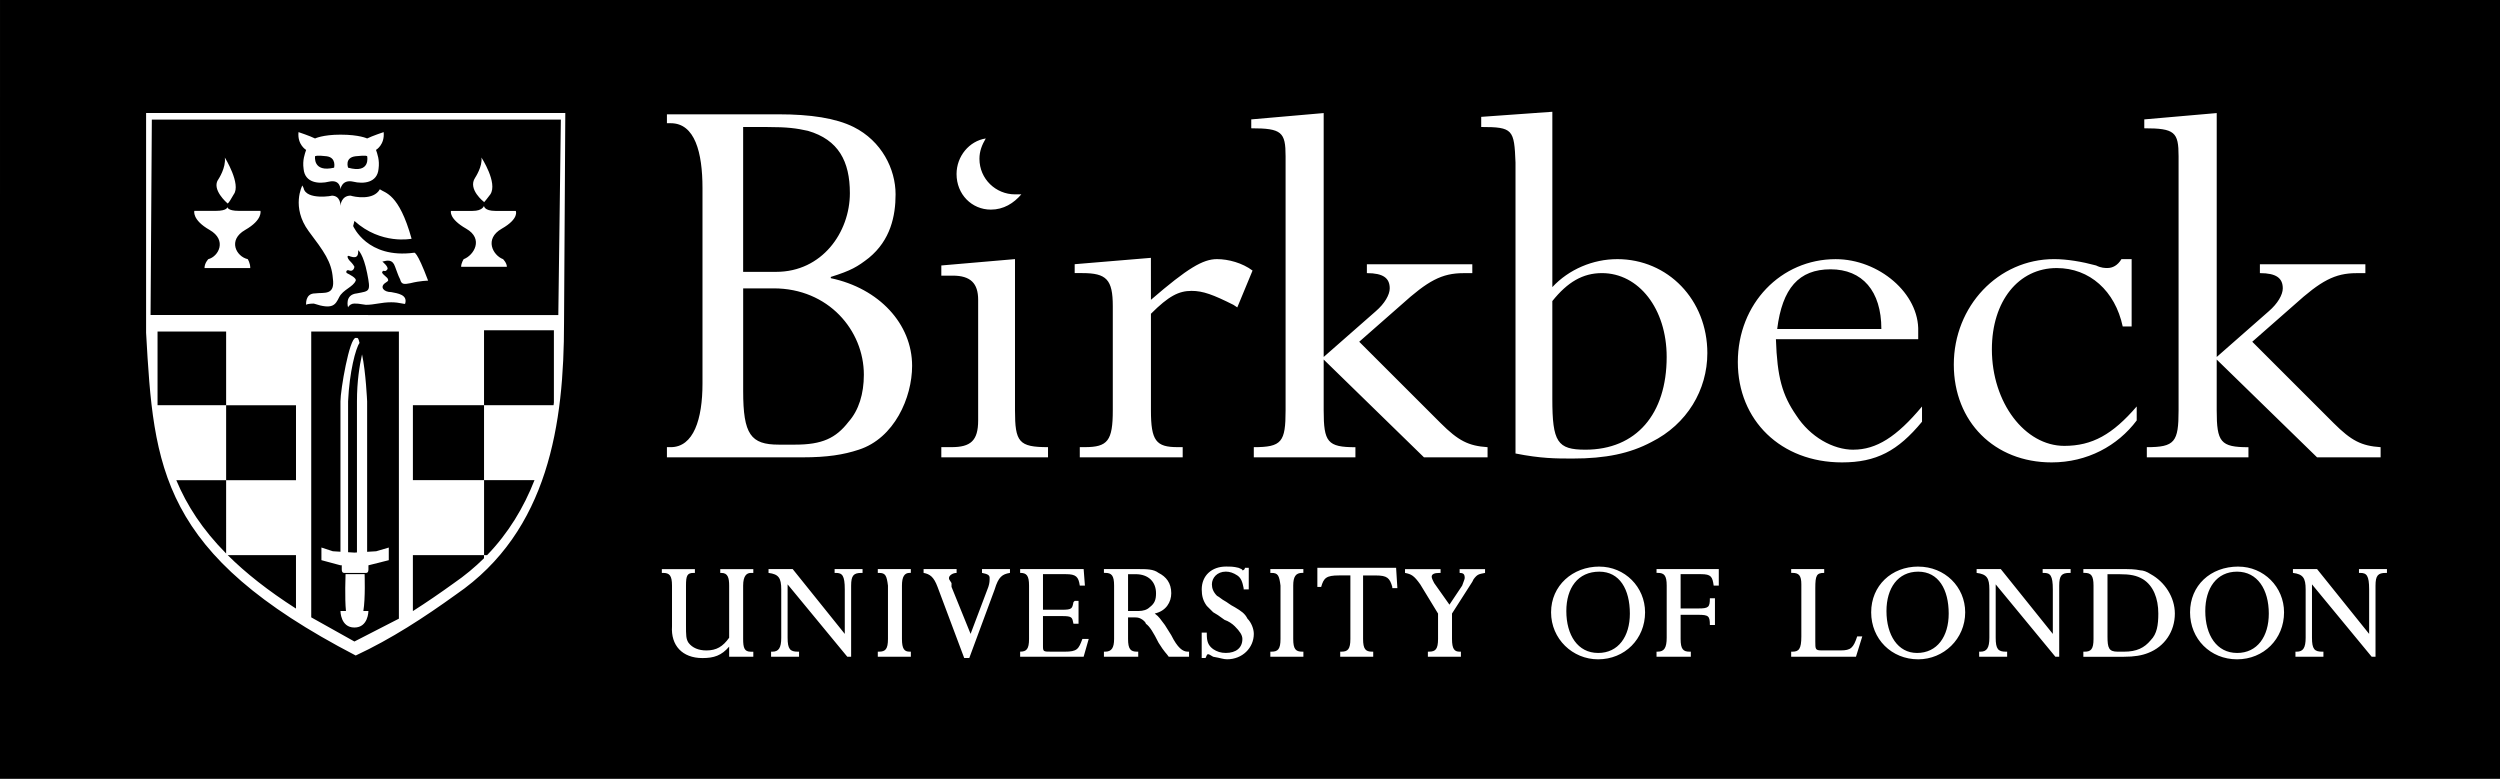 <svg xmlns="http://www.w3.org/2000/svg" width="157.309" height="49" viewBox="9.219 2.872 157.309 49" enable-background="new 9.219 2.872 157.309 49"><rect x="9.219" y="2.872" width="157.309" height="49" fill="#808080" stroke="none"/><path d="M9.22 2.872h157.308v49H9.218z"/><g fill="#fff"><path d="M61.496 20.377v-.08c1.28-.4 1.678-.64 2.398-1.2 1.36-1.118 1.678-2.637 1.678-3.995 0-1.6-.88-3.357-2.637-4.237-1.12-.56-2.718-.8-4.716-.8h-7.035v.56h.24c1.52 0 1.998 1.84 1.998 4.077v12.31c0 2.237-.56 3.997-1.998 3.997h-.24v.64h8.553c1.52 0 2.56-.162 3.517-.48 2.24-.72 3.358-3.277 3.358-5.276 0-2.64-2.08-4.877-5.117-5.517zm-5.515-9.512h1.52c1.278 0 1.838.08 2.557.24 1.918.56 2.638 1.917 2.638 3.917 0 2.477-1.758 4.956-4.636 4.956h-2.08v-9.113zm6.634 18.545c-.8 1.04-1.678 1.44-3.356 1.44h-1.04c-1.757 0-2.237-.642-2.237-3.36v-6.473h1.92c3.437 0 5.674 2.638 5.674 5.435 0 1.2-.32 2.237-.96 2.958zM73.086 28.69c0 1.998.24 2.318 2.078 2.318v.64H68.45v-.64h.64c1.2 0 1.678-.4 1.678-1.68v-7.592c0-1.04-.48-1.52-1.6-1.52h-.718v-.64l4.636-.4v9.513zM81.64 21.737c2.318-2 3.276-2.56 4.157-2.56.72 0 1.598.24 2.237.72l-.96 2.318-.24-.16c-1.277-.64-1.917-.88-2.637-.88-.8 0-1.438.32-2.557 1.44v6.075c0 1.918.32 2.317 1.678 2.317h.32v.64h-6.475v-.64h.32c1.437 0 1.757-.4 1.757-2.317v-6.556c0-1.678-.4-2.078-1.918-2.078h-.48v-.56l4.796-.4.002 2.64zM92.51 25.333l3.278-2.877c.56-.48.878-1.04.878-1.438 0-.64-.398-.96-1.438-.96V19.5h6.634v.56h-.56c-1.36 0-2.237.48-3.916 1.998l-2.64 2.318 5.118 5.114c1.12 1.12 1.758 1.44 2.958 1.52v.64h-4l-6.312-6.155v3.197c0 2 .24 2.32 1.997 2.32v.637h-6.394v-.64c1.76 0 2-.32 2-2.318v-15.99c0-1.517-.243-1.757-2.16-1.757v-.56l4.557-.398v15.346zM110.975 19.178c-1.518 0-3.037.64-4.077 1.76V9.905l-4.476.32v.638c1.997 0 2.078.16 2.158 2.238v18.306c1.6.318 2.557.318 3.598.318 2.078 0 3.6-.318 4.957-1.04 2.236-1.118 3.516-3.275 3.516-5.594 0-3.355-2.477-5.914-5.675-5.914zm-1.998 11.99c-1.76 0-2.08-.48-2.08-3.197v-6.154c.96-1.2 1.922-1.76 3.12-1.76 2.317 0 4.075 2.24 4.075 5.276 0 3.598-1.918 5.835-5.115 5.835zM125.843 31.17c-1.28 0-2.718-.8-3.597-2.16-.88-1.278-1.2-2.397-1.28-4.794h8.954v-.482c.08-2.397-2.48-4.555-5.195-4.555-3.438 0-6.156 2.797-6.156 6.474 0 3.676 2.717 6.315 6.554 6.315 2.158 0 3.518-.72 5.036-2.56v-.958c-1.6 1.92-2.88 2.717-4.317 2.717zm-1.438-11.352c1.997 0 3.196 1.36 3.196 3.756h-6.555c.32-2.557 1.36-3.756 3.36-3.756zM143.348 23.415h-.56c-.48-2.237-2.078-3.676-4.155-3.676-2.4 0-4.078 2.078-4.078 5.115 0 3.356 2.078 6.074 4.557 6.074 1.76 0 3.038-.72 4.556-2.48v.88c-1.197 1.598-3.115 2.64-5.354 2.64-3.6 0-6.155-2.56-6.155-6.156 0-3.677 2.797-6.636 6.312-6.636.8 0 1.76.16 2.64.4.32.16.56.16.718.16.32 0 .64-.16.88-.56h.64v4.237h-.002zM148.704 25.333l3.276-2.877c.56-.48.88-1.04.88-1.438 0-.64-.4-.96-1.44-.96V19.5h6.637v.56h-.56c-1.36 0-2.24.48-3.918 1.998l-2.64 2.318 5.117 5.114c1.12 1.12 1.76 1.44 2.96 1.52v.64h-3.998l-6.316-6.155v3.197c0 2 .24 2.32 1.997 2.32v.637h-6.394v-.64c1.76 0 1.998-.32 1.998-2.318v-15.99c0-1.517-.24-1.757-2.158-1.757v-.56l4.558-.398v15.346zM55.1 43.56c-.478.56-.957.72-1.678.72-1.278 0-1.998-.802-1.918-2v-2.558c0-.64-.16-.8-.56-.8h-.08v-.24h2.08v.24h-.08c-.4 0-.48.16-.48.8v2.48c0 .64 0 .877.16 1.118.24.318.638.48 1.118.48.64 0 1.04-.24 1.438-.8v-3.277c0-.48-.08-.8-.48-.8h-.08v-.24h2.08v.24h-.16c-.24 0-.48.16-.48.8v3.355c0 .56.08.802.48.802h.16v.317H55.1v-.638zM63.495 38.922h-.08c-.48 0-.64.16-.64.8v4.476h-.24l-3.757-4.556V43c0 .72.16.878.64.878h.08v.32h-1.76v-.32h.08c.4 0 .56-.24.56-.878v-3.038c0-.72-.16-.96-.8-1.04v-.242h1.52l3.278 4.08v-2.8c0-.878-.16-1.038-.56-1.038h-.08v-.242h1.758v.242zM139.512 38.922h-.08c-.48 0-.64.16-.64.8v4.476h-.24l-3.757-4.556V43c0 .72.16.878.64.878h.08v.32h-1.76v-.32h.082c.398 0 .56-.24.56-.878v-3.038c0-.72-.16-.96-.802-1.04v-.242h1.52l3.275 4.08v-2.8c0-.878-.16-1.038-.56-1.038h-.08v-.242h1.76v.242h.002zM159.415 38.922h-.08c-.48 0-.64.16-.64.8v4.476h-.24l-3.758-4.556V43c0 .72.16.878.642.878h.078v.32h-1.76v-.32h.082c.397 0 .56-.24.56-.878v-3.038c0-.72-.162-.96-.8-1.04v-.242h1.518l3.277 4.08v-2.8c0-.878-.16-1.038-.56-1.038h-.08v-.242h1.76v.242zM66.53 44.197h-2.077v-.32h.08c.398 0 .56-.16.56-.8v-3.355c-.08-.64-.16-.8-.56-.8h-.08v-.242h2.078v.24h-.078c-.32 0-.48.24-.48.8v3.357c0 .64.16.8.48.8h.08v.32zM91.23 44.197h-2.077v-.32h.08c.398 0 .56-.16.56-.8v-3.355c-.08-.64-.16-.8-.56-.8h-.08v-.242h2.078v.24h-.078c-.4 0-.56.24-.56.8v3.357c0 .64.158.8.56.8h.08v.32zM72.767 38.922c-.48.08-.72.24-.96 1.04l-1.597 4.314h-.32L68.212 39.8c-.24-.64-.48-.8-.878-.88v-.24h2.078v.242c-.24 0-.48.16-.48.32 0 .078 0 .078.16.318v.24l1.2 2.958L71.41 39.8c.08-.24.08-.4.08-.56 0-.16-.08-.24-.48-.32v-.24h1.76v.242h-.003zM77.483 39.72h-.32c-.08-.56-.24-.72-.878-.72h-1.438v2.24h1.2c.638 0 .638-.082.718-.48l.08-.08h.24v1.438h-.32c-.078-.4-.078-.48-.718-.48h-1.2v1.84c0 .4 0 .4.56.4h.8c.8 0 .88-.16 1.12-.8h.398l-.32 1.118H73.41v-.32c.4 0 .56-.16.56-.8V39.72c0-.64-.16-.8-.56-.8v-.24h3.996l.08 1.04zM83.957 43.877c-.32 0-.64-.24-1.04-1.04l-.4-.638c-.318-.4-.318-.48-.638-.722.718-.16 1.04-.72 1.04-1.28 0-.638-.32-1.037-.8-1.277-.32-.24-.72-.24-1.36-.24h-2.077v.24h.08c.4 0 .56.16.56.8v3.357c0 .56-.16.8-.56.8h-.08v.32h2.158v-.32h-.08c-.4 0-.56-.16-.56-.8V41.72h.24c.32 0 .4 0 .56.08.162.08.32.238.32.32.24.158.48.56.8 1.197.4.64.48.64.64.88h1.278v-.32h-.08zM81.56 41.08c-.16.16-.4.24-.72.24h-.64v-2.318h.48c.8 0 1.28.48 1.28 1.2 0 .4-.08.638-.4.88zM87.794 39.96h-.32v-.08c-.08-.398-.16-.638-.4-.8-.24-.16-.478-.24-.718-.24-.56 0-.88.4-.88.8 0 .24.08.48.32.722.16.078.32.24.48.318.16.08.32.24.64.4.4.238.64.397.797.72.24.238.4.637.4.957 0 .88-.72 1.6-1.68 1.6-.24 0-.398-.08-.877-.16-.16-.08-.24-.16-.32-.16s-.08.08-.16.24h-.242v-1.6h.32v.08c0 .48.08.72.4.96.24.16.48.24.8.24.64 0 1.04-.32 1.04-.88 0-.24-.16-.48-.48-.8-.16-.16-.4-.32-.64-.4-.32-.24-.56-.398-.718-.48l-.4-.398c-.24-.32-.32-.64-.32-1.04 0-.878.64-1.437 1.52-1.437.32 0 .48 0 .8.08.16.08.24.08.24.16.08 0 .16-.08.16-.16h.24l-.002 1.358zM97.067 38.602l.08 1.278h-.32v-.078c-.16-.56-.32-.72-1.04-.72h-.798v3.995c0 .64.16.8.56.8h.078v.32H93.55v-.32h.08c.4 0 .56-.16.56-.8V39.08h-.72c-.8 0-.958.162-1.118.722h-.24v-1.2h4.955zM102.662 38.922c-.4.08-.48.08-.72.398l-.08.16-1.278 1.998v1.6c0 .64.16.8.48.8h.08v.318h-2.078v-.32h.08c.4 0 .56-.16.56-.8V41.48l-1.12-1.838c-.398-.56-.56-.64-.958-.72v-.24h2.238v.24h-.08c-.32 0-.48.08-.48.24 0 0 0 .082.078.24l.08.16.96 1.358.8-1.198c.08-.24.16-.4.16-.48 0-.24-.08-.318-.32-.318v-.24h1.6v.24h-.002zM109.856 38.523c-1.68 0-3.038 1.198-3.038 2.878 0 1.68 1.36 2.958 2.957 2.958 1.68 0 2.958-1.28 2.958-2.957 0-1.598-1.277-2.877-2.877-2.877zm-.08 5.435c-1.278 0-1.998-1.12-1.998-2.637 0-1.44.718-2.478 2.078-2.478 1.28 0 1.92 1.12 1.92 2.638 0 1.438-.72 2.478-2 2.478zM129.92 38.523c-1.678 0-2.96 1.198-2.96 2.878 0 1.68 1.282 2.958 2.96 2.958 1.598 0 2.956-1.28 2.956-2.957 0-1.598-1.277-2.877-2.956-2.877zm-.08 5.435c-1.198 0-1.918-1.12-1.918-2.637 0-1.44.72-2.478 1.998-2.478s1.918 1.12 1.918 2.638c0 1.438-.72 2.478-2 2.478zM150.063 38.523c-1.76 0-3.038 1.198-3.038 2.878 0 1.68 1.28 2.958 2.958 2.958 1.677 0 2.957-1.28 2.957-2.957 0-1.598-1.28-2.877-2.877-2.877zm-.08 5.435c-1.278 0-2-1.12-2-2.637 0-1.44.72-2.478 2-2.478s1.997 1.12 1.997 2.638c0 1.438-.72 2.478-1.997 2.478zM117.37 39.72h-.32c-.08-.56-.16-.72-.8-.72h-1.28v2.158h1.12c.64 0 .72-.08.72-.64h.32v1.68h-.32c0-.56-.08-.64-.72-.64h-1.12v1.52c0 .64.162.8.56.8h.082v.318h-2.158v-.32h.08c.4 0 .56-.24.56-.88V39.72c0-.64-.16-.8-.56-.8h-.08v-.24h3.917v1.04zM126.003 44.197h-4.077v-.32h.08c.4 0 .56-.16.56-.958V39.64c0-.56-.16-.72-.56-.72h-.08v-.242h2.078v.242c-.48 0-.56.16-.56.958V43.238c0 .48 0 .56.398.56h1.2c.64 0 .8-.16 1.038-.88h.32l-.397 1.28zM144.548 39c-.24-.16-.48-.24-.64-.24-.4-.08-.64-.08-1.28-.08h-2.317v.24h.08c.4 0 .56.162.56.8v3.358c0 .64-.16.8-.56.8h-.08v.32h2.558c.64 0 1.12-.08 1.52-.24 1.038-.398 1.68-1.36 1.68-2.48-.003-1.038-.643-1.998-1.52-2.478zm0 4.158c-.4.48-.88.72-1.68.72h-.398c-.56 0-.64-.24-.64-.96v-3.916h.718c.72 0 1.12.08 1.52.32.64.4.96 1.2.96 2.157-.002.72-.082 1.28-.48 1.678zM73.086 15.102c-1.198 0-2.237-.96-2.237-2.238 0-.48.16-.878.398-1.28-1.04.162-1.838 1.12-1.838 2.24 0 1.28.96 2.238 2.158 2.238.8 0 1.438-.4 1.918-.96h-.4zM24.967 19.738c0-.32-.16-.56-.16-.56-.72-.16-1.28-1.198-.16-1.838 1.12-.64.96-1.2.96-1.2h-1.36c-.72 0-.72-.24-.72-.24s0 .24-.72.24h-1.36s-.16.56.96 1.2c1.12.64.56 1.678-.08 1.838 0 0-.24.24-.24.56h2.88zM23.527 15.662s-1.04-.88-.56-1.52c0 0 .48-.72.4-1.358 0 0 1.038 1.68.56 2.318-.4.718-.4.56-.4.56zM41.113 19.658c0-.24-.24-.48-.24-.48-.64-.238-1.2-1.278-.08-1.917 1.12-.638.88-1.118.88-1.118h-1.28c-.72 0-.72-.32-.72-.32s-.078.32-.718.32h-1.36s-.16.48.96 1.12c1.118.638.48 1.678-.16 1.917 0 0-.16.24-.16.478h2.878zM39.673 15.58s-1.04-.798-.56-1.52c0 0 .48-.718.4-1.277 0 0 1.04 1.598.56 2.318-.48.64-.4.48-.4.48zM33.36 11.185s-.72.24-1.04.4c0 0-.48-.24-1.678-.24-1.12 0-1.6.24-1.6.24-.32-.16-1.04-.4-1.04-.4-.08.8.48 1.12.48 1.12-.08.24-.24.638-.16 1.197.08.88.96.96 1.6.8.72-.16.72.48.72.48s.078-.64.798-.48c.64.16 1.518.08 1.598-.8.08-.56-.08-.96-.16-1.198.002 0 .56-.32.482-1.12zm-3.118 2.238c-1.358.32-1.198-.72-1.198-.72s.08-.08.72 0c.638.08.478.72.478.72zm.88 0s-.24-.64.48-.72c.72-.08.72 0 .72 0s.24 1.12-1.2.72zM33.12 14.782c-.4.72-1.6.48-1.84.4-.56 0-.638.56-.638.64 0-.08 0-.64-.56-.64.16 0-1.6.32-1.76-.48l-.08-.16s-.718 1.36.4 2.877c.96 1.278 1.44 1.918 1.52 2.957.16 1.12-.56.88-1.12.958-.64 0-.56.72-.56.72.08-.08.48-.08.48-.08 1.198.4 1.358.08 1.598-.4.24-.48.88-.64 1.04-1.04.08-.16-.4-.4-.56-.48-.08-.08 0-.24.16-.16.24.08.32-.16.32-.24-.08-.16-.24-.32-.32-.4-.08-.08-.24-.4.08-.24.48.16.48-.16.48-.4 0 0 .32.24.56 1.44.24 1.198.16 1.118-.64 1.278-.8.08-.56.88-.56.88.08-.16.24-.24.4-.24.16 0 .24 0 .72.08.56 0 .958-.16 1.598-.16.56 0 .878.16.878.078.16-.56-.48-.64-.878-.718-.48 0-.72-.32-.4-.56.24-.16.24-.16.16-.32-.16-.16-.4-.32-.32-.4.08-.16.16.08.32-.16.08-.16-.32-.48-.32-.48.32-.08.64-.16.8.32.16.4.16.48.32.8.08.32.24.32.64.24.64-.16 1.12-.16 1.12-.16-.72-1.92-.88-1.758-.88-1.758-2.958.398-3.837-1.68-3.837-1.68l.08-.32c1.678 1.52 3.597 1.12 3.597 1.12-.798-2.872-1.678-2.872-1.997-3.112zM18.412 9.986v13.828c.48 8.553.88 13.908 13.19 20.305 2.237-1.042 4.316-2.4 6.314-3.84 5.835-3.995 6.794-10.792 6.794-17.105l.08-13.19H18.413zm9.432 31.18c-1.764-1.13-3.17-2.242-4.295-3.362h4.294v3.36zm0-8.08h-4.396V37.7c-1.485-1.5-2.468-3.016-3.136-4.613h3.136V28.37h-4.316v-4.636h4.316v4.637h4.396v4.716zM34.32 41.8l-2.8 1.438-2.717-1.52V23.734h5.516V41.8zm5.353-3.8c-.57.562-1.204 1.092-1.912 1.578-.836.604-1.69 1.19-2.562 1.746v-3.52h4.475V38zm4.398-9.792l-.02.16h-4.375v4.716h3.176c-.677 1.724-1.636 3.325-2.982 4.718h-.192v-4.718H35.2V28.37h4.476v-4.717h4.396v4.555zm.28-5.513H18.693l.08-12.297H44.51l-.16 12.297zM32.88 37.56l-.56.034V28.13s-.08-1.84-.32-2.958c-.16.72-.32 1.68-.32 2.958v9.504l-.16.01-.398-.025v-9.49c.08-1.838.48-3.357.72-3.676-.08-.32-.08-.32-.24-.32-.4 0-.96 3.277-.96 3.996v9.46l-.48-.03-.718-.235v.796l1.2.323h.08v.24c0 .08 0 .24.16.24H32.244c.158 0 .158-.16.158-.24v-.24l1.28-.322v-.795l-.802.236zM32.16 39h-1.198s-.058 1.534.026 2.32h-.346s0 1.038.878 1.038c.88 0 .88-1.038.88-1.038h-.318c.136-.785.08-2.32.08-2.32z"/></g></svg>